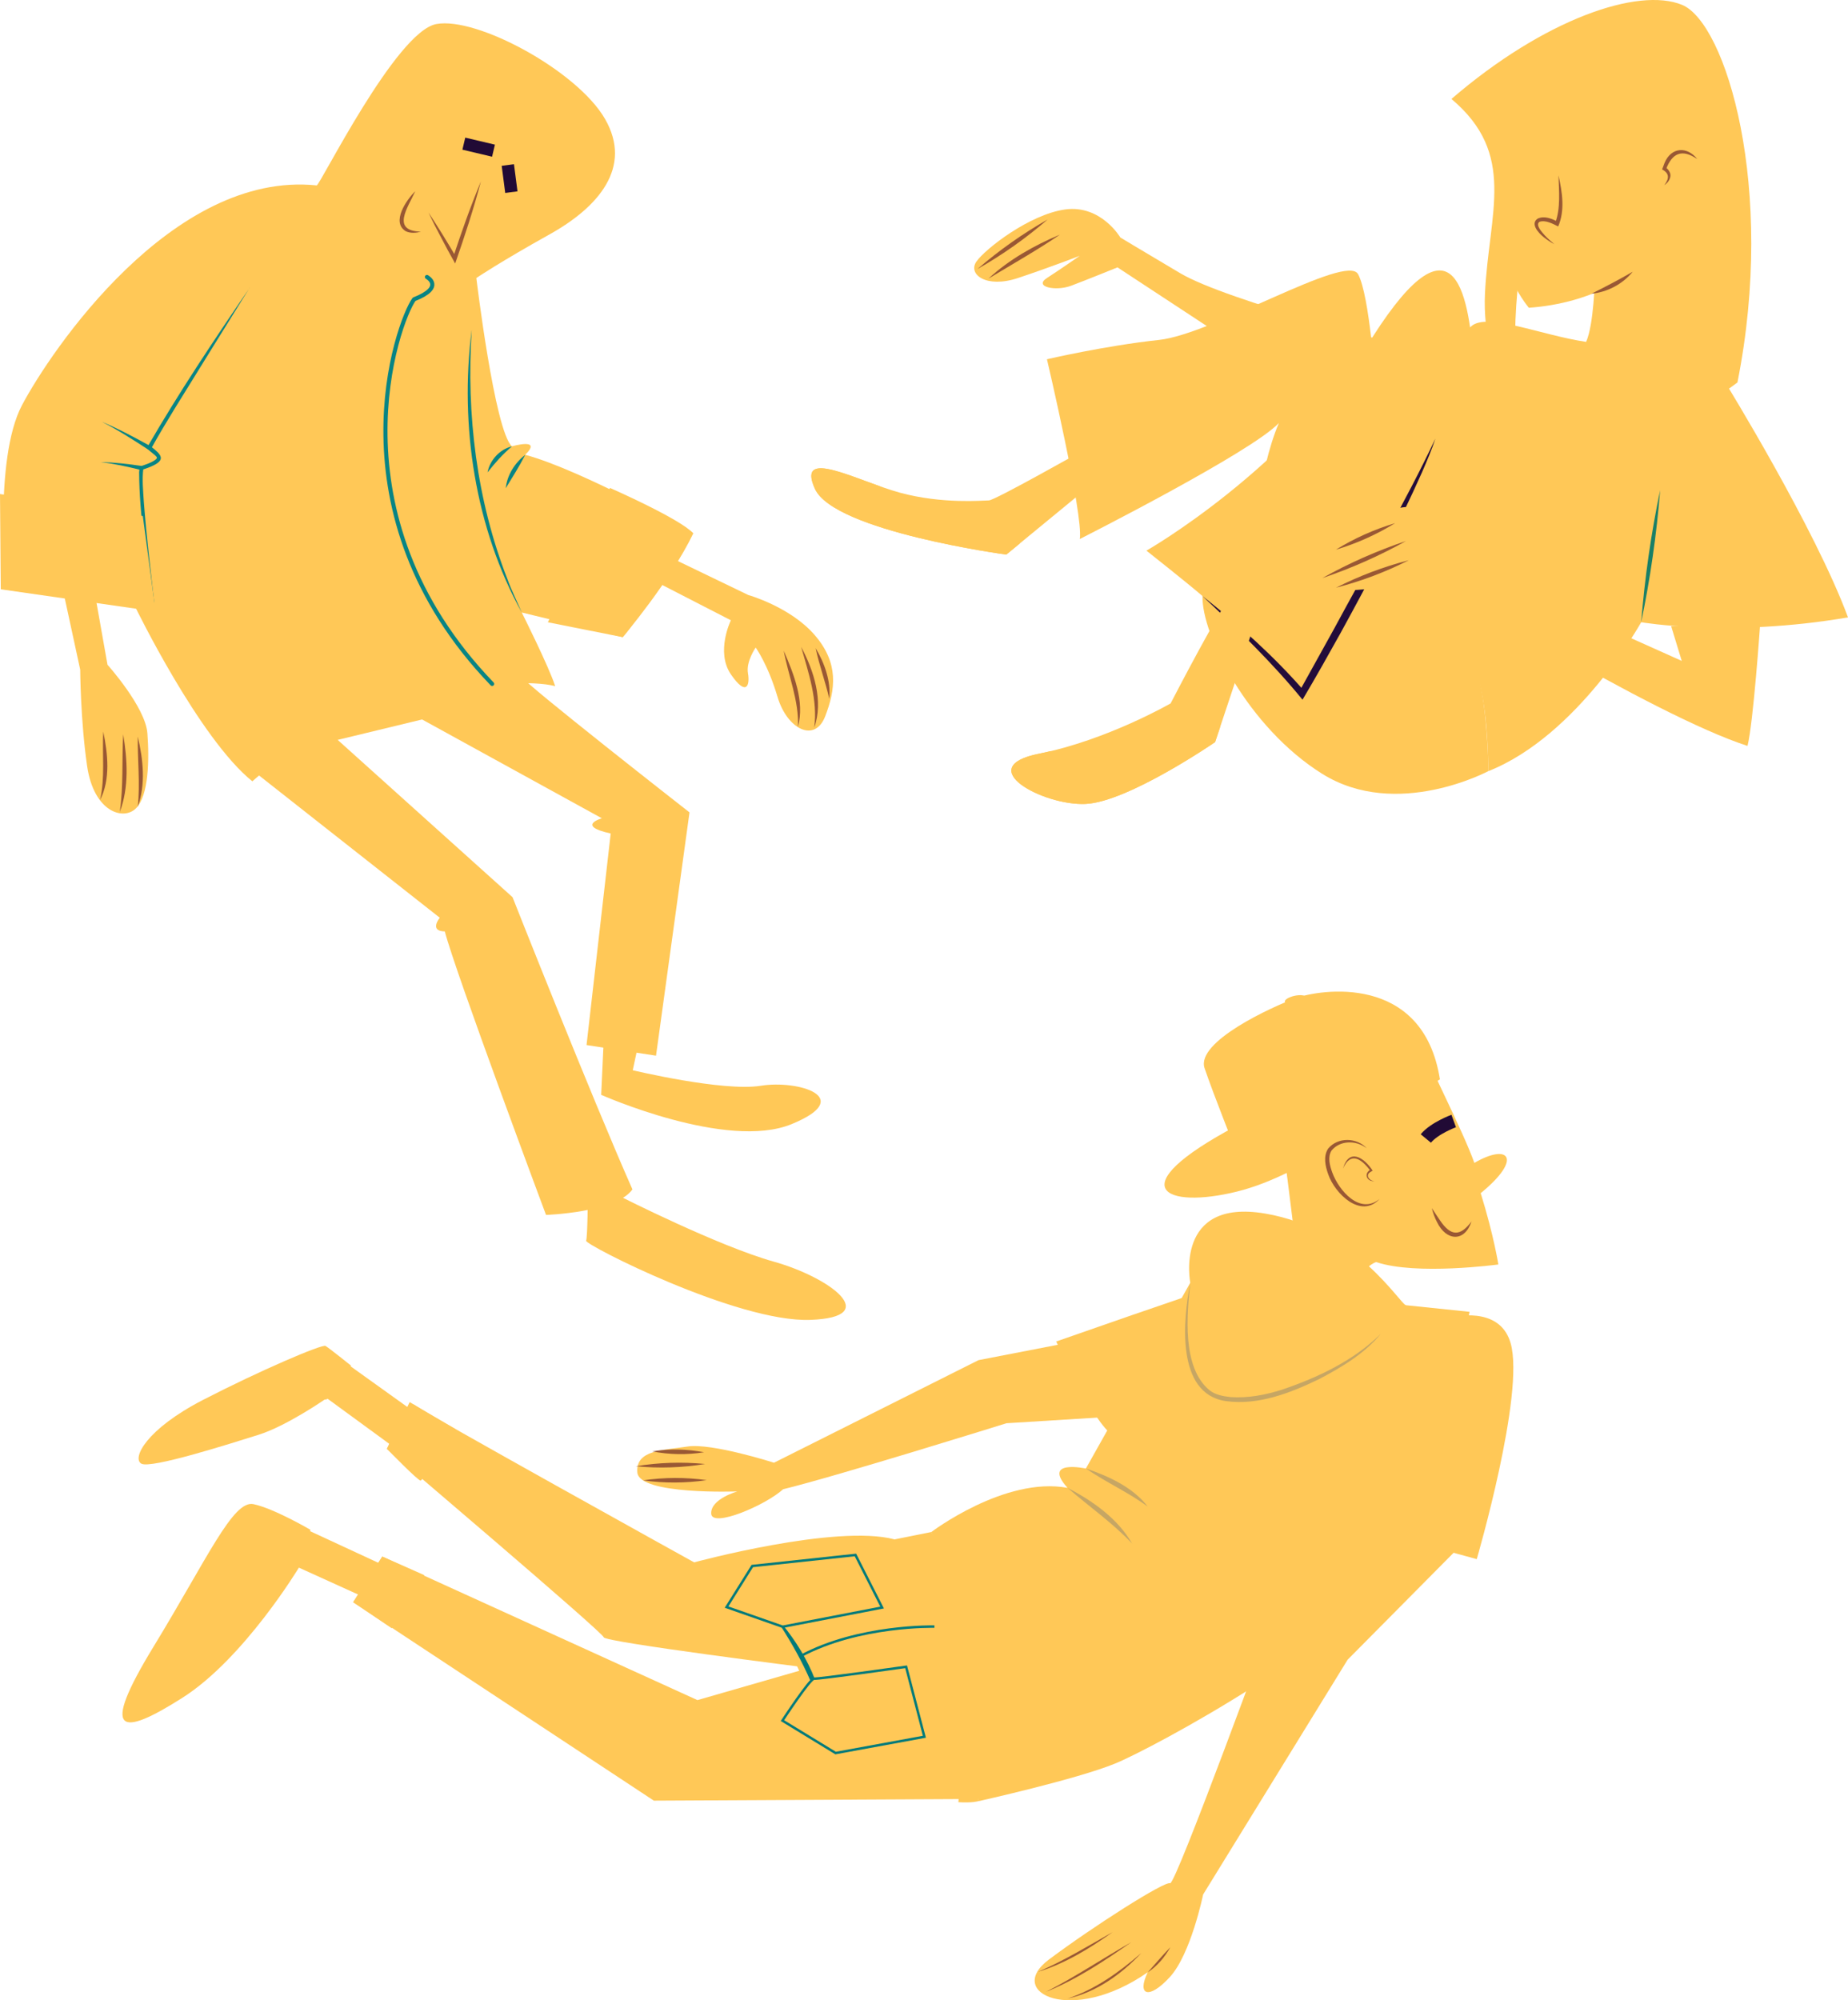 <?xml version="1.0" encoding="UTF-8"?>
<svg id="OBJECTS" xmlns="http://www.w3.org/2000/svg" viewBox="0 0 407.39 440.87">
  <defs>
    <style>
      .cls-1 {
        stroke-width: 2.92px;
      }

      .cls-1, .cls-2, .cls-3, .cls-4, .cls-5 {
        fill: #ffc857;
      }

      .cls-1, .cls-3 {
        stroke: #210a35;
      }

      .cls-1, .cls-3, .cls-5 {
        stroke-miterlimit: 10;
      }

      .cls-6 {
        fill: #007a7a;
      }

      .cls-7 {
        fill: #995834;
      }

      .cls-8 {
        fill: #c6a664;
      }

      .cls-9 {
        fill: #230c3a;
      }

      .cls-10 {
        fill: #197f67;
      }

      .cls-11 {
        fill: #088484;
      }

      .cls-3 {
        stroke-width: 2.73px;
      }

      .cls-4 {
        stroke: #088484;
        stroke-linecap: round;
        stroke-linejoin: round;
        stroke-width: .91px;
      }

      .cls-5 {
        stroke: #007a7a;
        stroke-width: .54px;
      }
    </style>
  </defs>
  <g>
    <path class="cls-2" d="M314.38,232.2c.33,2.12,8.07,16.88,10.64,24.1,7.65-4.45,10.73-.94,1.4,6.67,2.9,9.34,3.89,15.72,3.89,15.72,0,0-18.12,2.45-26.92-.53-2.78,.79-6.5,7.18-6.5,7.18l-9.4-2.16s-2.46-22.83-6.73-36.31,3.94-21.29,3.94-21.29l29.68,6.63Z"/>
    <path class="cls-2" d="M299.18,246.35s-5.04,16.56-4.92,21.98c-4.44,1.78-9.23,1.25-9.23,1.25l-2.17-17.43,16.33-5.8Z"/>
    <path class="cls-2" d="M304.05,245.05s-15.65,13.68-31.36,17.57-26.21-.64-.08-14.5c26.14-13.86,31.44-3.08,31.44-3.08Z"/>
    <path class="cls-2" d="M317.44,237.89s-17.2,10.65-27.91,14.13-17.22,1.23-17.22,1.23c0,0-4.76-11.95-6.76-17.81-2-5.85,14.94-13.57,20.08-15.45,5.15-1.89,28.08-5.69,31.8,17.9Z"/>
    <path class="cls-2" d="M301.31,253.09s-3.62-3.43-7.66-.26,4.32,17.28,10.48,11.43c6.16-5.85-2.82-11.17-2.82-11.17Z"/>
    <g>
      <path class="cls-2" d="M301.31,253.09s-3.62-3.43-7.66-.26,4.32,17.28,10.48,11.43"/>
      <path class="cls-7" d="M301.31,253.09c-2.38-1.86-5.95-1.78-7.8,.52-.86,1.46-.36,3.3,.2,4.84,1.45,3.95,6.08,9.36,10.42,5.8-4.14,4.46-9.88-1.2-11.33-5.45-.63-1.75-1.14-3.98,.01-5.68,2.15-2.56,6.31-2.43,8.5-.03h0Z"/>
    </g>
    <path class="cls-2" d="M234.73,296.09l-19.01,3.68-45.09,22.61s-13.74-4.39-19.05-3.57c-5.31,.83-11.5,.7-11.08,5.71,.42,5.01,22.05,4.19,22.05,4.19,0,0-5.91,1.64-5.77,4.89,.14,3.24,12.04-1.87,15.85-5.37,12.23-2.99,49.24-14.55,49.24-14.55l23.35-1.45-10.49-16.14Z"/>
    <path class="cls-2" d="M265.91,284.35c-1.42,.22-33.06,11.31-33.06,11.31,0,0,7.82,17.64,12.68,20.88,4.86,3.23,20.38-32.18,20.38-32.18Z"/>
    <polygon class="cls-2" points="81 352.36 63.15 344.26 66.59 336.65 85.93 345.61 81 352.36"/>
    <polygon class="cls-2" points="87.28 319.29 70.71 307.18 75.25 299.67 92.09 311.74 87.28 319.29"/>
    <path class="cls-2" d="M214.08,396.5l-69.94,.36-66.28-43.73,6.41-10.06,69.48,31.63,24.65-7.1s-45.13-5.68-45.3-6.74-47.8-41.53-47.8-41.53c0,0,4.83-10.91,6.11-9.66,1.28,1.25,61.61,34.67,61.61,34.67,0,0,31.32-8.5,44.19-5.06,12.87,3.44,17.85,54.17,16.88,57.22Z"/>
    <path class="cls-2" d="M309.95,287.65c-1.06,.17-10.95-16.79-31.07-20.19-20.11-3.4-16.49,15.26-16.49,15.26l-23.01,40.94s-9.76-2.11-4.05,4.26c-13.82-2.57-30.04,9.75-30.04,9.75,0,0,12.93,24.83,11.62,42.08l-1.31,17.25s21.74-4.83,30.26-8.33c8.52-3.5,51.67-26.89,61.16-42.88s16.94-56.67,16.94-56.67l-14.01-1.45Z"/>
    <path class="cls-2" d="M301.9,333.88l-21.16,22.51s-21.62,59.22-22.79,58.67c-1.17-.54-17.01,9.54-26.76,16.85-9.74,7.32,5.15,14.43,21.83,2.77-2.47,5.1,.23,6.13,4.88,1.05s7.33-18.19,7.33-18.19l31.85-51.74,25.08-25.3-20.26-6.64Z"/>
    <path class="cls-2" d="M310.82,296.28c1.4-2.8,3.94-4.86,6.98-5.6,5.28-1.29,13.15-1.85,15.22,5.36,3.18,11.11-7.47,47.59-7.47,47.59l-32.96-9.02s9.33-20.55,18.23-38.32Z"/>
    <g>
      <path class="cls-2" d="M262.4,282.72s-4.43,22.81,6.85,25.41c11.28,2.6,30.61-8.39,35.15-14.17"/>
      <path class="cls-8" d="M262.4,282.72c-.78,7.12-1.83,18.67,4.23,23.68,1.32,1.04,3.05,1.34,4.71,1.52,3.81,.25,7.6-.48,11.26-1.63,7.89-2.68,15.82-6.4,21.81-12.33-3.61,4.39-8.65,7.39-13.63,10-6.32,3.07-13.46,5.84-20.61,4.83-11.01-1.65-9.37-18.07-7.76-26.07h0Z"/>
    </g>
    <g>
      <g>
        <path class="cls-2" d="M235.33,327.91s10.47,6.71,14.24,12.29"/>
        <path class="cls-8" d="M235.33,327.91c5.55,2.89,11.08,6.76,14.24,12.29-4.33-4.59-9.5-8.16-14.24-12.29h0Z"/>
      </g>
      <g>
        <path class="cls-2" d="M239.38,323.65s10.55,4.89,13.64,8.4"/>
        <path class="cls-8" d="M239.38,323.65c5.03,1.7,10.32,4.11,13.64,8.4-4.33-3.18-9.2-5.33-13.64-8.4h0Z"/>
      </g>
    </g>
    <path class="cls-2" d="M205.29,337.66l-8.09,1.62s17.05,28.08,14.07,57.92c3.07,.19,4.33-.21,4.33-.21,0,0,8.4-31.14-10.31-59.33Z"/>
    <g>
      <path class="cls-2" d="M170.14,355.37s10.3,12,11.79,25.1"/>
      <path class="cls-6" d="M170.14,355.37c6.37,6.77,11.31,15.66,11.79,25.1-1.98-9.16-6.59-17.39-11.79-25.1h0Z"/>
    </g>
    <path class="cls-5" d="M203.78,382.78l-4.03-15.42s-19.43,2.75-20.27,2.61c-.84-.14-6.99,9.25-6.99,9.25l11.72,7.15,19.57-3.59Z"/>
    <polygon class="cls-5" points="194.46 354.3 188.58 342.71 165.84 345.15 160.17 354.2 172.54 358.53 194.46 354.3"/>
    <path class="cls-5" d="M205.99,358.5s-16.66-.4-29.46,6.48"/>
    <polygon class="cls-2" points="84.27 343.06 77.85 353.12 86.36 358.87 93.52 347.15 84.27 343.06"/>
    <path class="cls-2" d="M85.29,319.32s6.9,7.09,7.44,7c.53-.08,7.77-11.27,7.77-11.27l-10.19-6.03-5.02,10.3Z"/>
    <path class="cls-2" d="M68.44,337.17l-2.52,8.28s-12.11,20.11-25.72,28.75c-13.62,8.65-18.3,8.29-6.37-11.25,11.92-19.54,17.54-32.38,22.04-31.44,4.5,.93,12.58,5.66,12.58,5.66Z"/>
    <path class="cls-2" d="M72.08,308.4l5.3-7.42s-4.87-3.91-5.62-4.34c-.75-.43-14.41,5.4-26.99,11.89-12.59,6.49-15.71,12.88-13.61,14.06,2.11,1.18,19.64-4.43,25.79-6.35,6.16-1.92,14.59-7.76,14.59-7.76"/>
    <g>
      <path class="cls-2" d="M296.06,257.57s1.72-5.87,6.23,.38c-1.86,.99-.41,2.49,.72,2.38"/>
      <path class="cls-7" d="M296.06,257.57c1.3-4.63,4.68-2.46,6.54,.44-.3,.19-.67,.36-.88,.63-.56,.79,.45,1.68,1.29,1.68-1.7,.17-2.48-1.73-.82-2.56,0,0-.07,.31-.07,.31-1.89-2.55-4.36-4.43-6.06-.5h0Z"/>
    </g>
    <path class="cls-1" d="M320.47,247.07s-4.25,1.55-6.15,3.85"/>
    <path class="cls-2" d="M321.81,254.19c.1,1.03-.36,1.91-1.03,1.97-.67,.06-1.29-.71-1.39-1.74-.1-1.03,.36-1.91,1.03-1.97,.67-.06,1.29,.71,1.39,1.74Z"/>
    <g>
      <path class="cls-2" d="M324.4,269.18s-3.92,8.37-8.76-2.9"/>
      <path class="cls-7" d="M324.4,269.18c-1.52,4.66-5.58,4.35-7.59,.21-.53-.99-.91-2.04-1.16-3.12,.62,.92,1.19,1.85,1.81,2.72,2.35,3.47,4.42,3.61,6.95,.19h0Z"/>
    </g>
    <path class="cls-2" d="M287.82,219.76c.1,.44-.85,1.02-2.12,1.31-1.27,.28-2.38,.16-2.47-.28-.1-.44,.85-1.02,2.12-1.31,1.27-.28,2.38-.16,2.47,.28Z"/>
    <g>
      <g>
        <path class="cls-2" d="M258,429.17s-2.54,3.49-4.98,5.53"/>
        <path class="cls-7" d="M258,429.17c-1.22,2.17-2.88,4.16-4.98,5.53,1.47-1.64,3.44-3.98,4.98-5.53h0Z"/>
      </g>
      <g>
        <path class="cls-2" d="M251.61,430.44s-7.71,7.92-16.31,10.05"/>
        <path class="cls-7" d="M251.61,430.44c-4.39,4.67-9.96,8.68-16.31,10.05,6.15-2.01,11.46-5.86,16.31-10.05h0Z"/>
      </g>
      <g>
        <path class="cls-2" d="M249.42,428.04s-13.5,8.8-18.83,10.95"/>
        <path class="cls-7" d="M249.42,428.04c-5.95,4.14-12.08,8.24-18.83,10.95,6.48-3.3,12.51-7.36,18.83-10.95h0Z"/>
      </g>
      <g>
        <path class="cls-2" d="M245.29,425.83s-9.81,6.49-16.44,8.76"/>
        <path class="cls-7" d="M245.29,425.83c-5.05,3.6-10.48,6.92-16.44,8.76,5.72-2.46,11.02-5.71,16.44-8.76h0Z"/>
      </g>
    </g>
    <g>
      <g>
        <line class="cls-2" x1="155.79" y1="326.22" x2="141.78" y2="326.26"/>
        <path class="cls-7" d="M155.79,326.22c-4.67,.68-9.35,.7-14.02,.05,4.66-.69,9.35-.7,14.02-.05h0Z"/>
      </g>
      <g>
        <line class="cls-2" x1="155.45" y1="322.66" x2="140.17" y2="323.16"/>
        <path class="cls-7" d="M155.45,322.66c-5.07,.83-10.17,1-15.28,.5,5.07-.84,10.17-1,15.28-.5h0Z"/>
      </g>
      <g>
        <line class="cls-2" x1="155.2" y1="320.08" x2="143.77" y2="319.88"/>
        <path class="cls-7" d="M155.2,320.08c-3.82,.6-7.64,.54-11.43-.2,3.82-.61,7.64-.53,11.43,.2h0Z"/>
      </g>
    </g>
  </g>
  <g>
    <path class="cls-2" d="M20.94,130.96l2.76,15.55s8.34,9.3,8.79,15.07c.45,5.77,.3,13.75-2.5,16.56-2.79,2.82-9.31,.79-10.78-9.27-1.47-10.06-1.53-21.28-1.53-21.28l-3.85-17.79,7.1,1.16Z"/>
    <path class="cls-2" d="M147.31,122.63l17.65,8.51s9.23,2.59,14.62,8.8c5.39,6.22,4.62,12,2.33,17.94-2.29,5.93-8.4,2.84-10.51-4.3-2.11-7.14-4.81-10.86-4.81-10.86,0,0-2.16,3.06-1.7,5.67s-.32,5.23-3.75,.26-.02-11.94-.02-11.94l-17.06-8.77,3.27-5.31Z"/>
    <path class="cls-2" d="M136.85,263.75s21.45,10.87,33.75,14.32c12.3,3.45,24.16,12.24,8.03,12.83-16.13,.59-49.74-16.59-49.42-17.44,.33-.85,.38-10.24,.38-10.24l7.26,.53Z"/>
    <path class="cls-2" d="M140.71,230.19l-1.22,5.69s19.91,4.76,28.21,3.42c8.31-1.34,21.06,2.61,6.8,8.46-14.27,5.85-41.97-6.46-41.97-6.46l.53-11.48,7.65,.36Z"/>
    <path class="cls-2" d="M54.88,169.16l42.07,33.11s-2.44,2.95,1.11,3.02c2.19,8.63,22.31,62.48,22.31,62.48,0,0,15.46-.53,19.05-5.63-9.02-20.36-26.43-64.4-26.43-64.4l-38.55-34.67,18.61-4.5,39.63,21.78s-5.83,1.65,1.95,3.35l-5.33,46.63,15.32,2.34,7.38-53.62s-36.91-28.84-36.86-29.8c.04-.96-39.46,1.33-60.26,19.92Z"/>
    <path class="cls-2" d="M69.8,40.88c.71,.07,17.46-33.91,26.38-35.58s31.08,10.29,37.2,20.92c6.12,10.64-1.41,19.42-12.25,25.45-10.85,6.04-16.12,9.6-16.12,9.6,0,0,4.04,33.69,7.84,37.1,0,0,6.85-1.98,2.93,1.86,12.78,3.47,36.94,17.17,36.94,17.17,0,0-12.66,20.19-15.45,23.01l-22.25-5.42s5.92,11.78,7.37,16.23c-9.52-2.46-44.86,1.44-66.76,20.98-11.71-9.39-25.82-38.44-25.82-38.44l-28.48-4.42s-2.79-28.1,3.51-40.02c6.31-11.93,33.1-51.73,64.94-48.46Z"/>
    <path class="cls-2" d="M95.49,61.99s-11.23-7.5-14.01-11c-2.78-3.51,4.8-18.11,10.05-22.9,5.25-4.79,20.15-11.21,32.75-5.38,12.6,5.83,10.31,14.93,5.96,18.61-4.34,3.68-24.08,17-34.75,20.67Z"/>
    <path class="cls-2" d="M94.12,61.05c.86,.37,1.67,.58,2.37,.58,.64-.24,1.31-.52,1.99-.81,5.39-4.32,22.06-27.14,22.06-27.14,0,0-4.86-11.37-5.5-11.61-.2-.08-2.03-.71-4.51-1.55-8.2,.72-15.6,4.49-18.99,7.57-4.69,4.27-11.22,16.35-10.6,21.4,.33,.91,.55,1.5,.55,1.5,0,0,.9,.95,2.29,2.28,3.13,2.75,7.99,6.16,10.35,7.78Z"/>
    <path class="cls-2" d="M126.95,24.13c-.81-.49-1.69-.97-2.67-1.42-5.62-2.6-11.7-2.76-17.18-1.72,.74,1.49,1.68,2.98,2.04,3.72,1,2.03,2.31,4.7,4.7,5.38,.77-1.52-.03-3.56-.88-4.96,1.75,2.9,3.44,5.79,5.1,8.75,1.15,2.04,4.33,8.1,6.85,8.52,1.44-3.28-2.15-7.39-2.74-10.43,1.8,2.03,4.21,6.99,7.04,7.46,1.42-3.19-.85-8.21-3.16-10.45,1.24,.9,5.12,4.82,6.38,2.84,.97-1.53-2.63-5.23-5.5-7.69Z"/>
    <g>
      <path class="cls-2" d="M55.03,63.42s-17.18,26.23-22.13,35.28c1.79,1.66,4.42,2.43-1.72,4.45-.92,4.27,2.77,30.04,2.77,30.04l-4.13,.6"/>
      <path class="cls-11" d="M55.03,63.42c-3.69,5.94-12.93,20.8-16.46,26.54-1.81,2.96-3.6,5.93-5.27,8.95l-.09-.55c2.46,1.9,3.51,3.03-.04,4.52-.61,.25-1.23,.46-1.85,.67l.28-.31c-.31,2.45-.04,4.95,.11,7.42,.58,7.52,1.47,15.02,2.35,22.52v.1s-.08,.01-.08,.01l-4.14,.5,4.11-.7-.08,.11c-1.42-9.66-3.17-19.36-3.2-29.14,.02-.16,.12-1.08,.14-1.22l.26-.09c1.1-.4,2.45-.8,3.32-1.53,.42-.42,.06-.59-.29-.95-.53-.46-1.21-.94-1.76-1.48l.17-.3c6.96-12.04,14.69-23.59,22.53-35.06h0Z"/>
    </g>
    <g>
      <g>
        <path class="cls-2" d="M32.9,98.69s-6.5-3.97-10.45-5.73"/>
        <path class="cls-11" d="M32.66,99.08c-3.32-2.16-6.67-4.32-10.21-6.12,3.68,1.54,7.19,3.43,10.68,5.35,0,0-.47,.78-.47,.78h0Z"/>
      </g>
      <g>
        <path class="cls-2" d="M31.18,103.14s-5.41-1.11-9-1.28"/>
        <path class="cls-11" d="M31.09,103.59c-2.93-.72-5.89-1.4-8.91-1.73,3.04,.03,6.07,.4,9.09,.84l-.18,.89h0Z"/>
      </g>
    </g>
    <g>
      <path class="cls-2" d="M103.98,72.81s-4.4,32.87,11.06,62.2"/>
      <path class="cls-11" d="M103.98,72.81c-1.2,18.52,1.11,37.52,7.89,54.85,.39,1.13,1.02,2.6,1.53,3.69,0,0,1.63,3.65,1.63,3.65-10.3-18.63-13.71-41.18-11.06-62.2h0Z"/>
    </g>
    <g>
      <path class="cls-2" d="M115.79,100.25s-3.04,3.45-4.3,7.35"/>
      <path class="cls-11" d="M115.79,100.25c-1.34,2.6-2.78,4.85-4.3,7.35,.31-2.91,2-5.58,4.3-7.35h0Z"/>
    </g>
    <g>
      <path class="cls-2" d="M112.85,98.39s-3.52,1.56-5.37,5.72"/>
      <path class="cls-11" d="M112.85,98.39c-2.07,1.76-3.71,3.61-5.37,5.72,.49-2.68,2.7-5.11,5.37-5.72h0Z"/>
    </g>
    <path class="cls-4" d="M94.12,61.05s4.05,2.21-2.83,4.91c-3.61,4.94-18.95,47.21,17.2,84.77"/>
    <polygon class="cls-2" points="31.48 113.73 0 108.88 .17 129.88 34.31 134.78 31.48 113.73"/>
    <path class="cls-2" d="M137.28,140.43s10.57-12.47,15.56-22.88c-2.96-3.25-18.37-10.01-18.37-10.01l-13.69,29.61,16.5,3.28Z"/>
    <g>
      <polyline class="cls-2" points="106.03 39.93 100.26 57.01 94.45 46.82"/>
      <path class="cls-7" d="M106.03,39.93c-1.62,6.14-3.6,12.16-5.69,18.15-1.11-1.99-2.21-3.99-3.25-6.01-.92-1.73-1.8-3.47-2.64-5.24,2.17,3.26,4.2,6.6,6.18,9.97l-.79,.08c1.88-5.71,3.88-11.38,6.19-16.94h0Z"/>
    </g>
    <g>
      <path class="cls-2" d="M91.55,42.13s-7.5,9.76,1.26,8.93"/>
      <path class="cls-7" d="M91.55,42.13c-1.63,3.61-5.41,8.76,1.26,8.93-1.04,.27-2.2,.42-3.33-.08-3.33-1.98,.15-6.98,2.07-8.84h0Z"/>
    </g>
    <path class="cls-2" d="M104.25,38.67c-.38,.98-1.19,1.57-1.81,1.33s-.82-1.23-.45-2.2c.38-.98,1.19-1.57,1.81-1.33,.62,.24,.83,1.23,.45,2.2Z"/>
    <path class="cls-2" d="M109.19,43.1c-.38,.98-1.19,1.57-1.81,1.33-.62-.24-.83-1.23-.45-2.2,.38-.98,1.19-1.57,1.81-1.33s.83,1.23,.45,2.2Z"/>
    <line class="cls-3" x1="108.79" y1="33.21" x2="102.25" y2="31.66"/>
    <line class="cls-3" x1="111.95" y1="36.37" x2="112.73" y2="42.35"/>
    <g>
      <path class="cls-2" d="M22.76,161.24s1.29,10.84-.7,15.06"/>
      <path class="cls-7" d="M22.76,161.24c1.01,4.81,1.64,10.56-.7,15.06,1.13-4.95,.45-10.01,.7-15.06h0Z"/>
    </g>
    <g>
      <path class="cls-2" d="M27.16,161.84s.97,11.69-.76,17.11"/>
      <path class="cls-7" d="M27.16,161.84c.93,5.61,1.31,11.71-.76,17.11,.84-5.69,.44-11.37,.76-17.11h0Z"/>
    </g>
    <g>
      <path class="cls-2" d="M30.37,162.34s1.46,10.42,0,15.46"/>
      <path class="cls-7" d="M30.37,162.34c1.18,5,1.8,10.54,0,15.46,.55-5.16-.07-10.26,0-15.46h0Z"/>
    </g>
    <g>
      <path class="cls-2" d="M172.77,143.41c-.02,.36,4.42,11.56,3.14,16.79"/>
      <path class="cls-7" d="M172.77,143.41c2.21,5.14,4.67,11.16,3.14,16.79,.25-5.76-2.11-11.19-3.14-16.79h0Z"/>
    </g>
    <g>
      <path class="cls-2" d="M176.62,142.58s4.92,10.9,2.88,17.78"/>
      <path class="cls-7" d="M176.62,142.58c2.8,5.28,4.96,11.91,2.88,17.78,.8-6.08-1.25-12-2.88-17.78h0Z"/>
    </g>
    <g>
      <path class="cls-2" d="M179.8,142.84s2.91,6.97,3,11.14"/>
      <path class="cls-7" d="M179.8,142.84c1.96,3.31,3.4,7.25,3.01,11.14-.87-3.8-2.2-7.31-3.01-11.14h0Z"/>
    </g>
  </g>
  <g>
    <path class="cls-2" d="M351.58,61.5s-.21,10.01-1.92,13.85c-10.01-1.49-21.94-6.6-25.35-3.41s-14.27,4.47-14.27,4.47c0,0-39.41-10.01-49.85-16.19-10.44-6.18-13.21-7.88-13.21-7.88,0,0-4.26-7.24-12.14-6.18-7.88,1.07-17.68,8.73-19.6,11.5-1.92,2.77,2.13,5.96,9.16,3.62,7.03-2.34,13.63-4.9,13.63-4.9,0,0-4.26,2.98-7.24,4.9-2.98,1.92,1.92,2.98,5.33,1.7,3.41-1.28,10.23-4.05,10.23-4.05l28.55,18.75,45.16,9.16s38.98,2.34,60.29-2.56c-9.16-4.9-20.88-8.31-20.88-8.31l.85-20.02-8.73,5.54Z"/>
    <path class="cls-2" d="M380.34,84.3s19.81,32.17,27.05,51.77c-25.99,4.47-45.59,1.07-45.59,1.07,0,0-13.85,24.92-33.66,32.81-.43-20.66-3.41-26.84-11.5-38.56-8.1-11.72,4.9-45.16,4.9-45.16,0,0,43.03,1.7,58.8-1.92Z"/>
    <path class="cls-2" d="M238.88,99.21s-19.6,11.08-20.88,11.08-10.23,.85-19.6-1.7c-9.37-2.56-23.01-10.23-18.75-.85,4.26,9.37,42.18,14.49,42.18,14.49l19.17-15.76-2.13-7.24Z"/>
    <path class="cls-2" d="M224.84,119.76c-10.4-2.24-28.09-6.28-30.84-8.39-1.84-1.42-1.23-2.97-.06-4.21-8.62-3.05-17.89-7.37-14.28,.58,4.26,9.37,42.18,14.49,42.18,14.49l2.99-2.46Z"/>
    <path class="cls-2" d="M303.22,84.72s-1.28-19.6-3.83-24.29c-2.56-4.69-31.95,13.21-43.88,14.49-11.93,1.28-24.71,4.26-24.71,4.26,0,0,8.1,34.51,7.24,39.62,0,0,37.92-19.17,43.88-25.56-4.69,11.08-5.54,27.27-5.54,27.27l26.84-35.79Z"/>
    <path class="cls-2" d="M325.8,148.63s.21-53.68-.85-67.96c-1.07-14.27-3.62-35.79-22.37-6.39-18.75,29.4-49.85,47.08-49.85,47.08,0,0,9.16,7.24,12.36,10.01-.21,8.52,10.01,28.97,26.42,39.2,16.4,10.23,36.64-.64,36.64-.64,0,0-.21-13.85-2.34-21.3Z"/>
    <path class="cls-2" d="M316.43,96.65c-3.62,9.8-21.3,42.18-29.4,56.24-8.52-10.23-21.94-21.52-21.94-21.52l4.05-12.57,47.29-22.16Z"/>
    <g>
      <path class="cls-2" d="M265.09,131.38s13.42,11.29,21.94,21.52c8.1-14.06,25.78-46.44,29.4-56.24"/>
      <path class="cls-9" d="M265.09,131.38c8.07,6.38,15.75,13.25,22.52,21.03,0,0-1.24,.11-1.24,.11l7.69-13.87c7.28-13.53,15.88-28.15,22.37-41.99-.83,2.52-1.88,4.96-2.93,7.39-5.38,12.08-11.6,23.83-17.95,35.42-2.75,4.94-5.52,9.88-8.41,14.74-6.59-8.08-14.44-15.69-22.05-22.83h0Z"/>
    </g>
    <path class="cls-2" d="M271.69,131.17c-1.28,0-13.63,23.86-13.63,23.86,0,0-14.06,8.1-28.97,11.08-14.91,2.98,.85,11.5,10.23,11.08,9.37-.43,28.55-13.63,28.55-13.63l9.37-28.12-5.54-4.26Z"/>
    <path class="cls-2" d="M388.01,137.77s-1.49,21.52-2.77,26.63c-21.09-6.82-69.24-36.85-69.24-36.85,0,0-12.78,2.56-19.39,2.56s-7.46-3.62-2.13-8.95,12.99-10.65,17.47-9.16c4.47,1.49,9.37,11.5,9.37,11.5l49.42,22.16-2.34-7.67,19.6-.21Z"/>
    <g>
      <g>
        <line class="cls-2" x1="310.57" y1="123.47" x2="294.53" y2="129.53"/>
        <path class="cls-7" d="M310.57,123.47c-5.13,2.6-10.48,4.63-16.05,6.06,5.12-2.6,10.48-4.62,16.05-6.06h0Z"/>
      </g>
      <g>
        <line class="cls-2" x1="309.97" y1="119.23" x2="291.5" y2="127.41"/>
        <path class="cls-7" d="M309.97,119.23c-5.9,3.29-12.06,6.02-18.47,8.18,5.9-3.3,12.06-6.02,18.47-8.18h0Z"/>
      </g>
      <g>
        <line class="cls-2" x1="307.55" y1="115.3" x2="294.49" y2="121.15"/>
        <path class="cls-7" d="M307.55,115.3c-4.1,2.52-8.45,4.48-13.06,5.85,4.09-2.52,8.46-4.47,13.06-5.85h0Z"/>
      </g>
      <g>
        <path class="cls-2" d="M233.66,51.71s-10.29,5.45-15.75,9.69"/>
        <path class="cls-7" d="M233.66,51.71c-4.42,3.07-11.09,6.88-15.75,9.69,4.56-4.21,10.05-7.29,15.75-9.69h0Z"/>
      </g>
      <g>
        <path class="cls-2" d="M230.94,48.38s-12.72,8.78-15.44,10.9"/>
        <path class="cls-7" d="M230.94,48.38c-4.8,4.15-9.92,7.77-15.44,10.9,4.77-4.13,9.95-7.79,15.44-10.9h0Z"/>
      </g>
    </g>
    <path class="cls-2" d="M231.56,165.56c-.82,.19-1.64,.38-2.47,.54-14.91,2.98,.85,11.5,10.23,11.08,9.37-.43,28.55-13.63,28.55-13.63l1.13-3.38c-6.19,3.36-16.77,8.71-23.51,9.94-7.54,1.37-14.04-.71-13.92-4.55Z"/>
    <g>
      <path class="cls-2" d="M361.8,137.13c.25-1.54,2.97-20.02,4.18-29.1"/>
      <path class="cls-10" d="M361.8,137.13c.78-9.78,2.17-19.5,4.18-29.1-.78,9.77-2.18,19.5-4.18,29.1h0Z"/>
    </g>
    <path class="cls-2" d="M337.3,97.65s-10.79-15.05-9.94-32.95c.85-17.89,7.1-30.68-7.39-42.89,20.45-17.61,41.19-24.71,50.84-20.74s20.74,40.33,12.21,83.22c-15.62,11.93-32.95,13.35-32.95,13.35,0,0,9.94-31.24,9.37-47.72-.57-16.47-13.63-7.95-13.63-7.95l-10.23,13.63s-4.54,25.56,1.7,42.04Z"/>
    <path class="cls-2" d="M335.03,26.92s3.98,9.09,1.99,14.49c-1.99,5.4-9.66,14.2,0,26.42,12.78-.85,30.68-7.39,30.11-24.71,5.68,2.56,10.51-1.7,9.66-7.1-.85-5.4-3.69-11.08-9.94-4.54-6.53-.85-12.21-9.94-12.5-15.05-9.09,5.4-19.31,10.51-19.31,10.51Z"/>
    <g>
      <path class="cls-2" d="M343.58,38.69s1.21,7.27-.3,10.6c-4.54-2.42-7.27,0-.61,4.54"/>
      <path class="cls-7" d="M343.58,38.69c.81,3.64,1.46,7.67-.08,11.22-1.23-.61-2.78-1.47-4.13-1.02-.97,.7,.59,2.32,1.2,3.01,.64,.7,1.37,1.31,2.1,1.93-.85-.45-1.65-.99-2.41-1.6-1.02-.8-3-2.9-1.28-4.05,1.53-.7,3.16,.05,4.5,.71,0,0-.62,.21-.62,.21,1.21-3.28,.8-6.95,.71-10.41h0Z"/>
    </g>
    <g>
      <path class="cls-2" d="M359.93,59.89s-3.63,3.33-9.08,4.84"/>
      <path class="cls-7" d="M359.93,59.89c-2.2,2.72-5.6,4.51-9.08,4.84,3.11-1.55,6.06-3.09,9.08-4.84h0Z"/>
    </g>
    <g>
      <path class="cls-2" d="M374.16,35.06s-4.84-4.84-7.27,2.12c2.42,1.51,0,3.63,0,3.63"/>
      <path class="cls-7" d="M374.16,35.06c-3.32-2.26-5.49-1.41-6.89,2.25,0,0-.16-.47-.16-.47,.67,.44,1.3,1.28,1.11,2.14-.17,.83-.72,1.42-1.33,1.84,1.08-1.45,1.2-2.58-.48-3.48,.07-.18,.47-1.26,.55-1.46,1.46-3.47,4.97-3.68,7.2-.82h0Z"/>
    </g>
    <path class="cls-2" d="M350.85,41.42c0,1.67-.61,3.03-1.36,3.03s-1.36-1.36-1.36-3.03,.61-3.03,1.36-3.03,1.36,1.36,1.36,3.03Z"/>
    <path class="cls-2" d="M341.91,40.81c0,1.67-.61,3.03-1.36,3.03s-1.36-1.36-1.36-3.03,.61-3.03,1.36-3.03,1.36,1.36,1.36,3.03Z"/>
    <path class="cls-2" d="M346.61,29.91s7.27-1.51,9.99,4.84"/>
    <path class="cls-2" d="M341.76,30.52s-3.03-.91-4.84,2.12"/>
    <path class="cls-2" d="M341.16,56.25s9.69-3.94,14.84-2.73c-2.42,6.96-7.27,13.93-14.84,2.73Z"/>
    <path class="cls-2" d="M346.71,54.42l.25,3.12,7.58-.55c.55-1.1,1.04-2.28,1.45-3.46-2.55-.6-6.23,.07-9.28,.89Z"/>
  </g>
</svg>